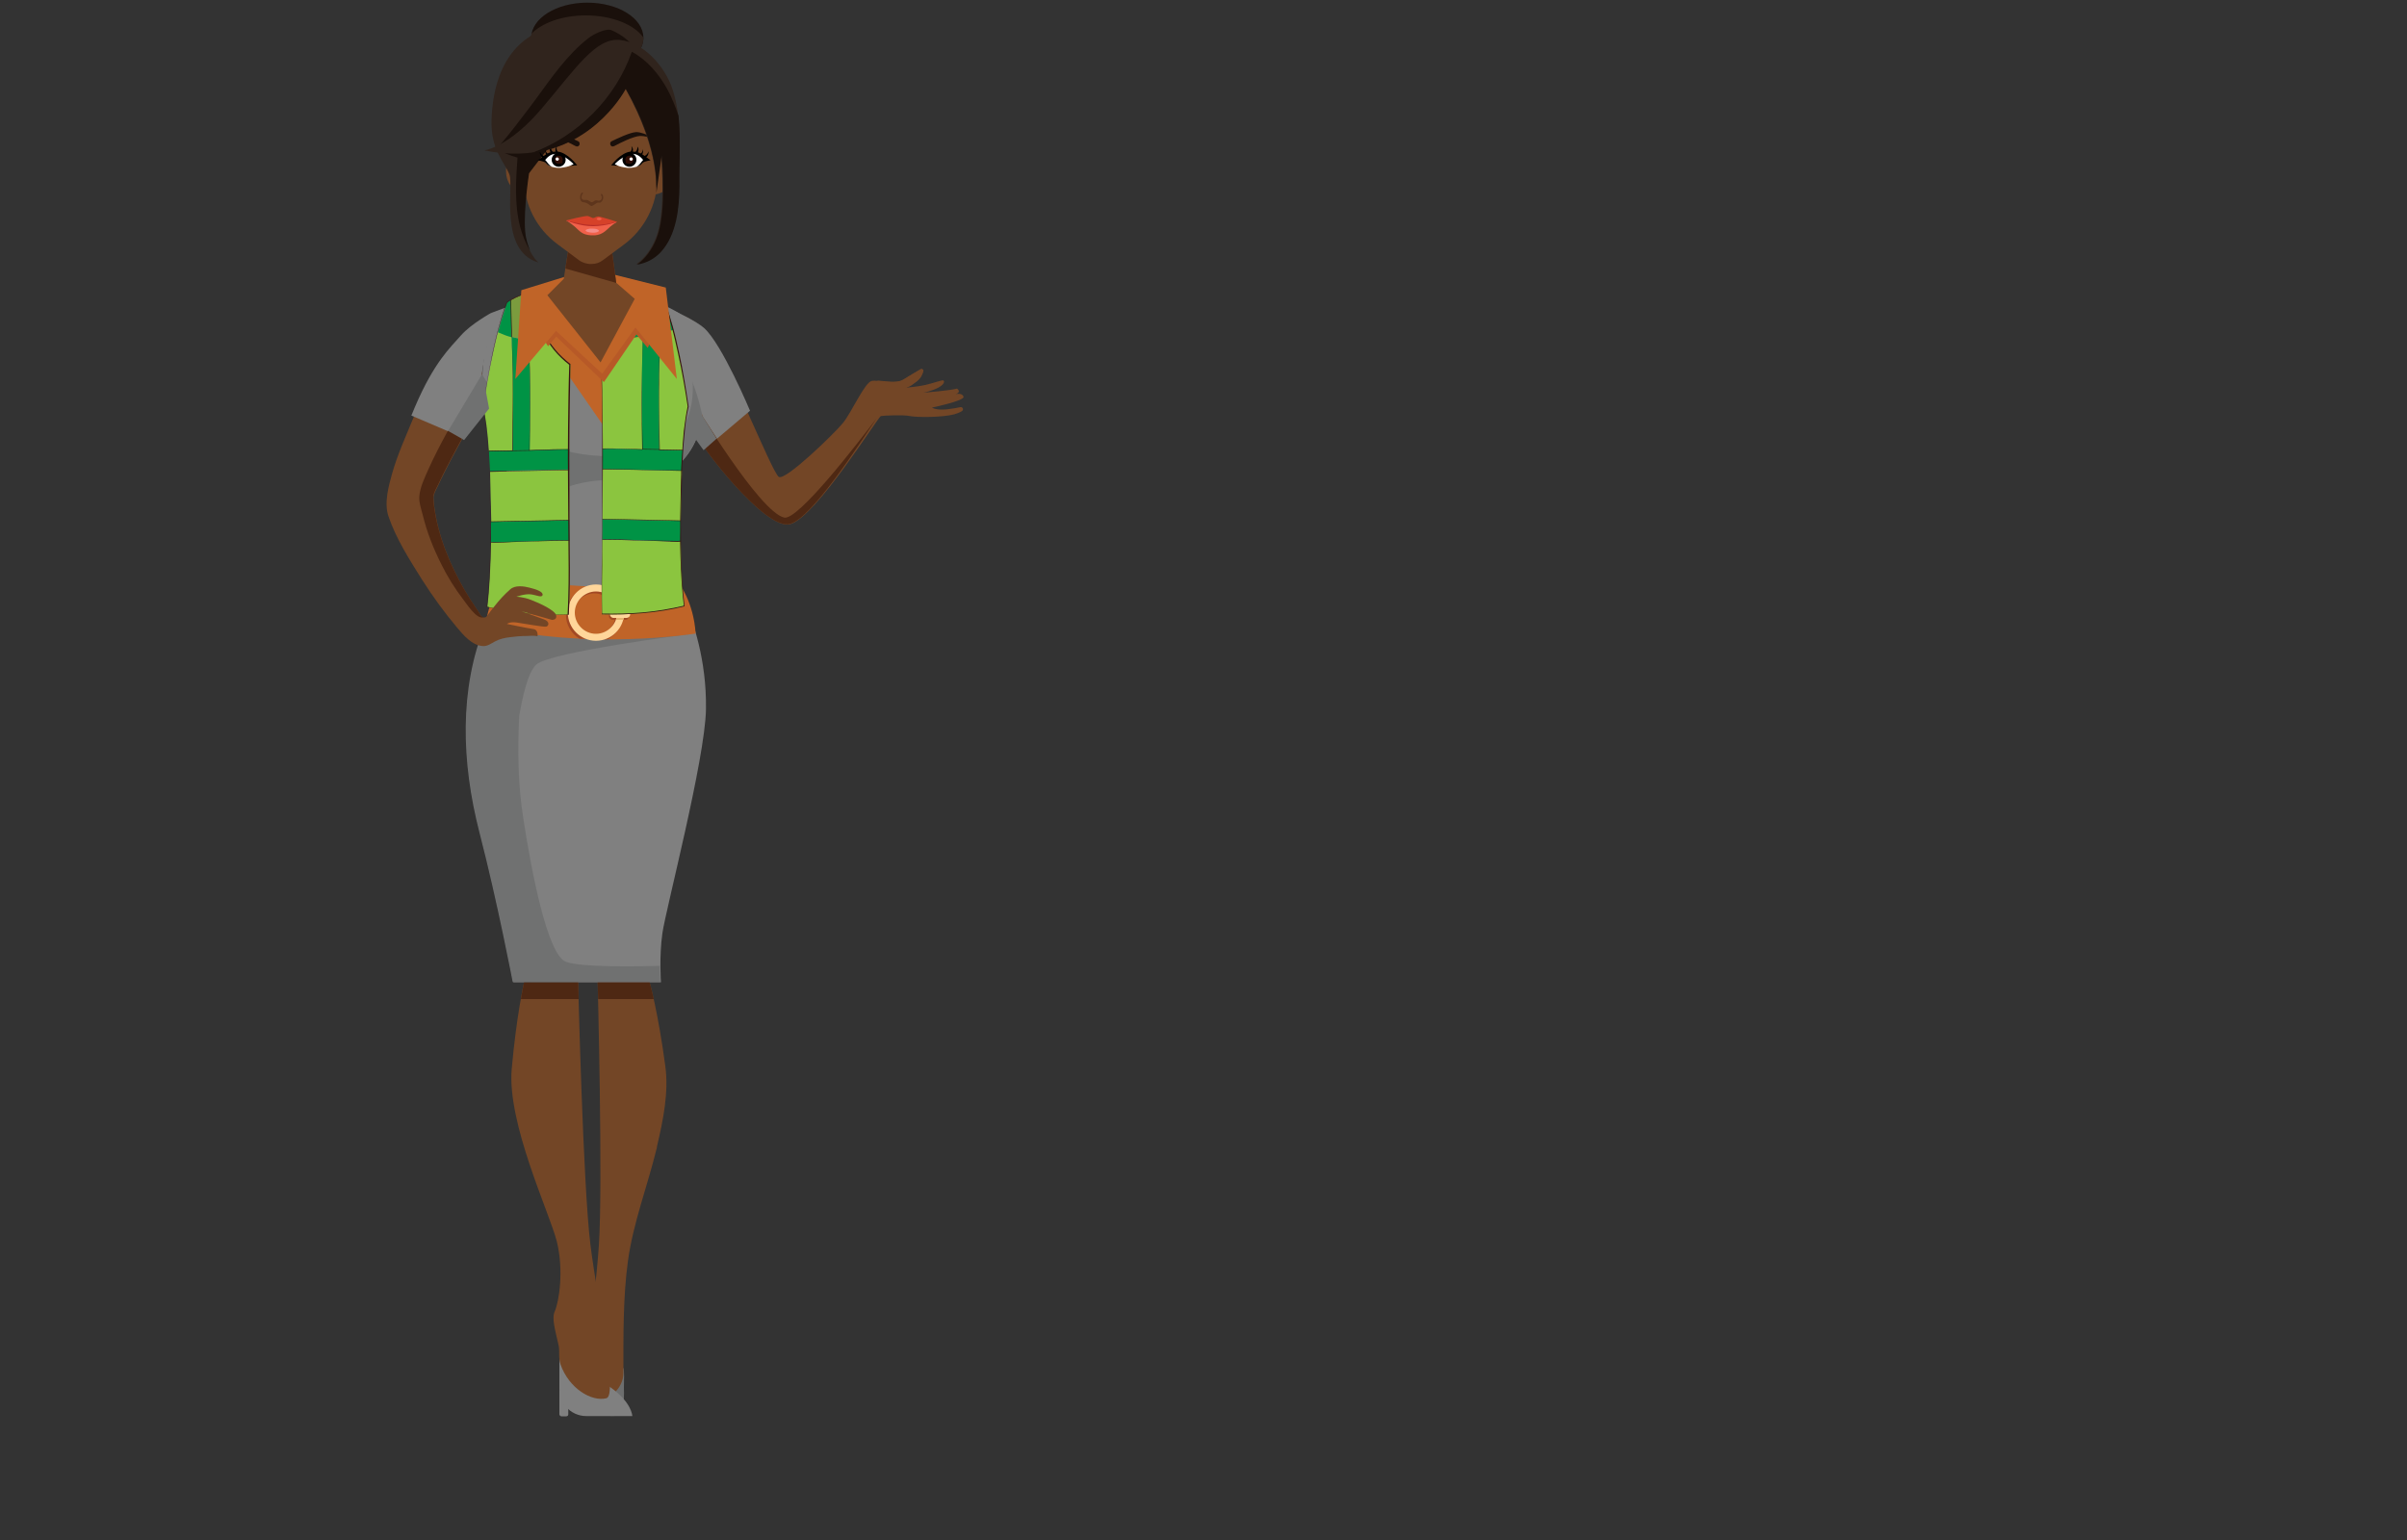 <?xml version="1.0" encoding="utf-8"?>
<!-- Generator: Adobe Illustrator 23.0.1, SVG Export Plug-In . SVG Version: 6.00 Build 0)  -->
<svg version="1.1" id="Layer_1" xmlns="http://www.w3.org/2000/svg" xmlns:xlink="http://www.w3.org/1999/xlink" x="0px" y="0px"
	 viewBox="0 0 1000 640" style="enable-background:new 0 0 1000 640;" xml:space="preserve">
<rect x="0" y="0" width="1000" height="640" fill="#333333" stroke="none"/>
<style type="text/css">
	.st0{fill:#734626;}
	.st1{fill:#4E2813;}
	.st2{fill:#6D6E6E;}
	.st3{fill:#808080;}
	.st4{fill:#707171;}
	.st5{fill:#C06428;}
	.st6{fill:#A24924;}
	.st7{fill:#FFD69A;}
	.st8{fill:#E7B470;}
	.st9{fill:#8BC53F;}
	.st10{fill:#009345;}
	.st11{fill:#7B9C3E;}
	.st12{fill:#371212;}
	.st13{fill:none;stroke:#371212;stroke-width:0.25;stroke-linecap:round;stroke-linejoin:round;}
	.st14{fill:#B75927;}
	.st15{fill:#1A100B;}
	.st16{fill:#30241D;}
	.st17{fill:#F0614A;}
	.st18{fill:#B92D26;}
	.st19{fill:#D64129;}
	.st20{fill:#F48C88;}
	.st21{fill:#5E351C;}
	.st22{fill:#FFFFFF;}
	.st23{fill:#300D05;}
</style>
<g id="woman">
	<g>
		<g>
			<g>
				<g>
					<path class="st0" d="M279.1,130.2c0,0,5.9-0.6,14,7.7c8,8.3,27.6,58.8,30.5,60.3c2.8,1.6,23-18,26.6-22.4s9.1-17,12-17.5
						c2.8-0.5,9.6,1.7,13.3-0.7c2.5-1.6,5.4-3.2,7-4.2c0.5-0.3,1.2,0.2,1,0.8c-0.3,1.1-0.9,2.8-2.7,4.2c-2.8,2-2.2,1.8-4.5,2.7
						c0,0,4.4-0.3,8.1-1.1c3.8-0.9,6.8-2.1,7.5-1.9c0.7,0.2,0.9,3-8.2,5.1c0,0,11-0.9,13.9-1.7c0,0,2.1,1.4-0.6,2.3
						c0,0,2.8-0.7,3.3,1.1c0.5,1.6-13.1,4.5-13.1,4.5s1.7,1.2,6.3,0.7c2.4-0.3,4.3-0.6,5.5-0.9c0.9-0.2,1.5,1,0.7,1.6
						c-0.7,0.5-1.7,0.9-3.3,1.4c-5.1,1.3-15.5,1.3-18.4,0.7s-10.8-0.2-12,0s-26.7,41.6-37.6,44.9c-10.3,3.2-38.5-33.9-39.2-37.5
						c-2.7-12.3-6.9-29.4-9.5-35.3C277,139.2,279.1,130.2,279.1,130.2z"/>
					<path class="st1" d="M364.3,173.7c-8.2,10.8-32.8,42.7-38.5,41.4c-10.3-2.4-36.8-46.7-36.8-46.7l-2.5,0.3c1,4,1.8,8,2.6,11.5
						c0.8,3.7,29,40.8,39.2,37.5C337.4,215.1,357.1,184.4,364.3,173.7z"/>
					<path class="st0" d="M376.4,161.2c2.2-0.9,1.8-0.7,4.5-2.7c1.8-1.4,2.4-3.1,2.7-4.2c0.2-0.6-0.5-1.1-1-0.8
						c-1.6,0.9-4.5,2.5-7,4.2c-3,1.9-7.8,0.5-11.3,0.5c0.9,0.1,1.6,1.8,2.8,2C370.3,160.8,376.4,161.2,376.4,161.2z"/>
				</g>
				<g>
					<g>
						<path class="st2" d="M258.9,568.5c0.6,0.5,0.3,6.2,0.3,8.2c0.1,2.9,0.1,6.2-0.7,9c-0.9,3-3.8,3-6.4,2.5
							c-3-0.5-7.4-0.2-9.8-2.7c-0.9-1-1.6-3-1.5-4.4c0.1-1.9,1.8-3,3.2-4.1c3.4-2.2,6.7-4.5,10-6.8
							C256.3,568.8,258.1,567.8,258.9,568.5z"/>
						<path class="st0" d="M245.7,581.8c6.7,1.3,13.3-4.6,13.3-11.2c0-15.4-0.2-31.3,1.9-46.7c2.2-15.8,8-30.7,11.8-46.2
							c0.1-0.5,0.3-1,0.3-1.5c2.5-10.7,4.9-22.2,3.4-33.2c-3-22.4-6.5-34.8-6.5-34.8h-21.6c0,0,2.2,84.5,0.5,109.4
							C247.1,542.6,240.9,580.9,245.7,581.8z"/>
					</g>
					<g>
						<path class="st3" d="M232.4,576.8v10.9c0,0.5,0.4,0.9,0.9,0.9h2c0.2,0,0.4-0.1,0.5-0.2c0.2-0.1,0.3-0.4,0.3-0.7V585
							L232.4,576.8z"/>
						<path class="st3" d="M232.4,564.2v13.1c0,2.8,1.1,5.4,2.8,7.4c2,2.3,5,3.8,8.4,3.8h19.1c0,0-0.1-5.7-9.3-12.1L232.4,564.2z"/>
						<path class="st0" d="M240.2,408.3c0,0,2,84.2,5.1,109s11.5,62.7,6.6,63.8c-6.2,1.5-15.5-4.1-19-14c-1-2.8-0.3-5.4-0.8-7.9
							c-1.4-6.3-3-11.3-1.6-14.3c1.8-4.1,3.8-17.1,0.8-29.1c-3.1-12-20.7-49.1-18.7-71.6s5.1-35.8,5.1-35.8L240.2,408.3L240.2,408.3
							z"/>
					</g>
					<path class="st3" d="M247.3,113.9c0,0,24.6,10.5,33.2,15.3c0.9,0.5,1.7,1,2.2,1.4c1.6,1.2,1.5,14.9,4.4,20.3
						c3.2,6,9.8,25.5-3.2,40.2s-2.3,51.2,0.8,59.2c3.1,8,8.9,23.5,8.6,44.5c-0.4,21-16.7,83.1-18.1,93s-0.6,20.4-0.6,20.4h-61.3
						c0,0-6.2-32.6-13.8-62.1s-8.4-59.8,2.3-86.2c10.7-26.4,17.7-36.9,11.9-55.7c-5.8-18.9-14.8-32.3-13.2-50.3
						c1.1-12.7,2.1-19.3,2.6-22c0.1-0.3,0.2-0.7,0.3-0.9c0.3-0.6,0.9-1.1,1.6-1.3L247.3,113.9z"/>
					<polygon class="st4" points="227.7,143.9 214.1,161.5 214.1,157.5 226.5,139.4 					"/>
					<polygon class="st4" points="269.1,144.6 281.2,160.5 281.2,157.5 270.6,139.4 					"/>
					<path class="st4" d="M222.8,276.2c5.7-5.3,64-12.7,64-12.7c-1.9-0.1-3.8-0.2-5.7-0.3c-12.8-0.7-25.5-1.5-38.3-2.2
						c-5-0.3-9.3-1.4-9.9-7.2c-0.2-1.9,0.7-10.2,4.3-10.6c-1.8-0.5-3.8-1-5.7-1.9c-10-5.3-13.6-14.2-11.7-25.3l4.9,3.2l-3.5-7.5
						c0.4-1,0.3-0.7,1-1.5c0.1-0.1,9.9,12.5,10.8,13.8c-3-5.7-5.2-9.6-6-15.8c-0.1-0.7-0.1-1.4,0.3-2c0.3-0.5,0.9-0.8,1.4-1
						c9.6-4.5,18.6-6.3,29.2-5.5c1.4,0.1,20.6,2.8,20.4,3.9c0.9-4.9,2.6-9.3,5.5-12.6c11.3-12.7,9-28.9,2.2-42.9
						c4.7,17.9-0.3,29.6-7.1,35c-8.1,6.4-32.1,10-52.7,1.3c-13.5-5.7-21.3-21.2-26.1-29.2c-1,17.3,7.7,30.6,13.3,48.9
						c5.8,18.9-1.2,29.3-11.9,55.7s-9.9,56.7-2.3,86.2c7.6,29.5,13.8,62.1,13.8,62.1h61.3c0,0-0.2-2.8-0.2-6.7
						c-10.6,0.3-33,0.6-39-1.7c-7.8-3-14.4-38.3-17.7-59.6c-2.2-14-2.4-28.3-1.7-42.5C217,290.1,219.2,279.5,222.8,276.2z"/>
					<path class="st5" d="M209.9,240.2c0,0,42.6,7.1,72,1.9c0,0,6.3,8,7.1,21.2c0,0-44.5,7.2-87.3-3.3
						C201.7,259.9,203.3,246.2,209.9,240.2z"/>
					<g>
						<path class="st6" d="M259.9,257.6h-5.4c-0.8,0-1.5-0.7-1.5-1.5c0-0.8,0.7-1.5,1.5-1.5h5.4c0.8,0,1.5,0.7,1.5,1.5
							C261.3,256.9,260.7,257.6,259.9,257.6z"/>
					</g>
					<path class="st6" d="M258.6,255.4c0-5.7-4-10.4-9.4-11.5c-1.3-0.1-2.5-0.1-3.8-0.1c-5.8,0.7-10.3,5.7-10.3,11.6
						c0,4.2,2.2,7.9,5.6,10c4.1,0.2,8,0.3,11.8,0.3C256.1,263.6,258.6,259.8,258.6,255.4z M238.1,255.4c0-4.8,4-8.8,8.8-8.8
						s8.8,4,8.8,8.8c0,4.8-4,8.8-8.8,8.8C242,264.2,238.1,260.2,238.1,255.4z"/>
					<g>
						<path class="st7" d="M247.6,266.3c-6.5,0-11.7-5.3-11.7-11.7s5.3-11.7,11.7-11.7c6.5,0,11.7,5.3,11.7,11.7
							C259.3,261,254.1,266.3,247.6,266.3z M247.6,245.8c-4.8,0-8.8,4-8.8,8.8c0,4.8,4,8.8,8.8,8.8s8.8-4,8.8-8.8
							S252.5,245.8,247.6,245.8z"/>
					</g>
					<path class="st8" d="M256.4,254.6c0,1.1-0.2,2-0.5,3h3.1c0.3-0.9,0.4-1.9,0.4-3l0,0H256.4L256.4,254.6z"/>
					<g>
						<path class="st7" d="M260.3,256.8h-5.4c-0.8,0-1.5-0.7-1.5-1.5s0.7-1.5,1.5-1.5h5.4c0.8,0,1.5,0.7,1.5,1.5
							C261.8,256.2,261.1,256.8,260.3,256.8z"/>
					</g>
					<polygon class="st5" points="226.8,142.5 252.2,179.1 269.7,143.3 269.7,130.9 225.8,132.7 					"/>
					<g transform="matrix( 1, 0, 0, 1, 0,0) ">
						<g>
							<g id="Layer0_5_MEMBER_3_MEMBER_0_FILL_2_">
								<path class="st9" d="M203.6,196l0.5,20.9c4.1-0.1,15-0.3,32.5-0.7l-0.1-21C214.8,195.7,203.9,196,203.6,196 M205.2,225.4
									c-0.5-0.1-0.9-0.1-1.2-0.1c-0.2,10.8-0.7,19.7-1.5,26.9c10.4,2.6,21.7,3.7,33.8,3.2c0.5-7.1,0.5-17.3,0.3-30.9
									c-2.5,0-5.4,0.1-8.6,0.1C214,225.2,206.4,225.4,205.2,225.4 M213.1,155.7c-0.1-3.3-0.3-8.5-0.5-15.6
									c-0.5-0.1-1.1-0.3-1.6-0.5c-0.1,0-1.5-0.6-4.1-1.6c-2.2,8.6-4.3,19.1-6.1,31.4c1,4.1,1.8,10.2,2.3,18.1
									c2.6-0.1,5.9-0.1,9.8-0.2C213.2,172.3,213.2,161.7,213.1,155.7 M219.7,141.3c0.2,6.5,0.3,11.2,0.4,14.2
									c0.1,6.1,0.1,16.6-0.1,31.7c8.6-0.3,14.1-0.4,16.5-0.3c0.1-13.7,0.2-25.4,0.5-35.4c-3.8-3-6.7-6.2-8.8-9.6
									C225,141.8,222.2,141.6,219.7,141.3 M282.8,216.5l0.5-20.9c-0.3,0-11.3-0.3-32.9-0.7l-0.1,21
									C267.8,216.2,278.6,216.4,282.8,216.5 M258.8,224.4c-3.2-0.1-6.1-0.1-8.6-0.1c-0.2,13.5-0.3,23.9-0.1,31
									c12.3,0.3,23.7-0.8,34.2-3.4c-0.9-7.2-1.3-16.2-1.5-26.9c-0.3,0-0.7,0-1.2,0.1C280.4,225,272.8,224.8,258.8,224.4
									 M259.1,140.9c-2.1,3.6-5.2,7.1-9.2,10.3c0.3,9.9,0.4,21.7,0.5,35.4c2.4-0.1,7.9,0,16.5,0.3c-0.2-15-0.3-25.6-0.1-31.7
									c0.1-3.2,0.2-8.2,0.3-15.4C264.4,140.2,261.8,140.6,259.1,140.9 M279.8,137.1c-1.8,0.5-3.8,0.9-5.6,1.3
									c-0.2,7.8-0.3,13.4-0.5,16.9c-0.1,6.1-0.1,16.6,0.1,31.7c3.9,0.1,7.2,0.2,9.8,0.2c0.5-8,1.3-14,2.3-18.1
									C284.2,156.5,282.1,145.9,279.8,137.1z"/>
								<path class="st10" d="M204,216.9c0,3,0,5.7,0,8.4c0.3,0,0.7,0,1.2,0.1c1.1,0,8.8-0.2,22.8-0.7c3.2-0.1,6.1-0.1,8.6-0.1
									c-0.1-2.6-0.1-5.5-0.1-8.4C219,216.6,208.2,216.8,204,216.9 M220,187.1l-7.1,0.1c-3.9,0.1-7.2,0.2-9.8,0.2
									c0.2,2.6,0.3,5.4,0.5,8.4c0.3,0,11.3-0.3,32.9-0.7c0-2.9,0-5.7,0-8.4C234,186.8,228.6,186.9,220,187.1 M220.1,155.5
									c-0.1-3-0.2-7.7-0.4-14.2c-2.6-0.3-5-0.7-7.1-1.3c0.2,7.1,0.3,12.2,0.5,15.6c0.1,6.1,0.1,16.6-0.1,31.7l7.1-0.1
									C220.2,172.1,220.3,161.5,220.1,155.5 M250.2,224.2c2.5,0,5.4,0.1,8.6,0.1c14,0.5,21.6,0.7,22.8,0.7
									c0.5-0.1,0.9-0.1,1.2-0.1c0-2.7,0-5.5,0-8.4c-4.1-0.1-15-0.3-32.5-0.7C250.3,218.8,250.3,221.5,250.2,224.2 M273.9,186.9
									l-7.1-0.1c-8.6-0.3-14.1-0.4-16.5-0.3c0,2.7,0,5.5,0,8.4c21.6,0.5,32.6,0.7,32.9,0.7c0.1-3,0.3-5.9,0.5-8.4
									C281.1,187.1,277.8,187.1,273.9,186.9 M272.3,138.8c-1.7,0.3-3.5,0.7-5.3,0.9c-0.1,7.1-0.2,12.3-0.3,15.4
									c-0.1,6.1-0.1,16.6,0.1,31.7l7.1,0.1c-0.2-15-0.3-25.6-0.1-31.7c0.1-3.5,0.3-9.2,0.5-16.9
									C273.5,138.5,272.9,138.6,272.3,138.8z"/>
								<path class="st10" d="M212.3,124.7c-0.5,0.3-1.1,0.7-1.6,1.1c-1.3,3.6-2.6,7.7-3.8,12.3c2.6,1.1,4,1.6,4.1,1.6
									c0.5,0.1,1.1,0.3,1.6,0.5C212.5,135.7,212.4,130.5,212.3,124.7 M221.4,121.2c-0.7,0.1-1.4,0.3-2,0.5
									c0.1,7.7,0.3,14.3,0.3,19.7c2.5,0.3,5.3,0.5,8.4,0.7c-0.3-0.5-0.7-1.1-0.9-1.6C225,136.5,223.2,130.1,221.4,121.2
									 M279.8,137.1c-1.2-4.4-2.4-8.3-3.6-11.8c-0.5-0.4-1.1-0.7-1.6-1.1c-0.1,5.3-0.3,10-0.3,14.1
									C276,138,277.9,137.6,279.8,137.1 M267.4,121.3c-0.7-0.1-1.3-0.3-2-0.5c-1.7,8.8-3.6,15.2-5.7,19.1
									c-0.1,0.3-0.3,0.6-0.5,0.9c2.7-0.3,5.3-0.7,7.9-1.2C267.1,134.6,267.3,128.5,267.4,121.3z"/>
								<path class="st11" d="M219.4,121.7c-2.5,0.7-4.8,1.6-6.9,2.8c-0.1,0.1-0.2,0.1-0.3,0.1c0.1,5.9,0.3,11,0.3,15.4
									c2,0.5,4.4,0.9,7.1,1.3C219.7,135.9,219.5,129.4,219.4,121.7 M267,139.8c1.8-0.3,3.5-0.6,5.3-0.9c0.7-0.1,1.3-0.3,1.9-0.5
									c0.1-4.1,0.2-8.8,0.3-14.1c-0.1-0.1-0.2-0.1-0.3-0.1c-2-1.3-4.3-2.2-6.9-2.8C267.3,128.5,267.1,134.6,267,139.8z"/>
							</g>
						</g>
						<path class="st12" d="M267.4,121.4l-2-0.5l0.1-0.1c-0.7,3.4-1.5,6.9-2.4,10.3c-0.5,1.7-1,3.4-1.6,5s-1.3,3.2-2.2,4.8
							c0,0.1-0.1,0.1-0.1,0c-0.1,0-0.1-0.1,0-0.1l0,0c0.9-1.5,1.6-3.1,2.2-4.7s1.2-3.3,1.6-5c0.9-3.4,1.6-6.8,2.3-10.3
							c0-0.1,0.1-0.1,0.1-0.1l0,0l2,0.5c0.1,0,0.1,0.1,0.1,0.1C267.5,121.4,267.5,121.4,267.4,121.4L267.4,121.4z"/>
						<path class="st12" d="M267,139.8c0.1-6.1,0.3-12.3,0.4-18.5c0,0,0-0.1,0.1-0.1l0,0c1.6,0.4,3.1,0.9,4.6,1.6
							c0.7,0.3,1.5,0.7,2.1,1.1c0.3,0.2,0.7,0.4,1,0.7l1,0.7l0,0l0,0c1.3,3.5,2.4,7.1,3.4,10.7s1.8,7.3,2.6,10.9
							c1.6,7.3,2.8,14.7,3.9,22.1l0,0l0,0c-0.8,3.4-1.3,6.8-1.6,10.2c-0.3,3.4-0.7,6.9-0.8,10.4l-0.3,5.2c-0.1,1.7-0.1,3.4-0.1,5.2
							l-0.3,10.4l-0.1,5.2c-0.1,1.7,0,3.4,0,5.2c0,3.4,0,6.9,0.1,10.4c0.2,6.9,0.6,13.9,1.4,20.7l0,0c0,0,0,0.1-0.1,0.1
							c-5.6,1.4-11.3,2.3-17,2.8s-11.5,0.7-17.2,0.5l0,0c0,0-0.1,0-0.1-0.1c-0.1-8.6-0.1-17.3,0.1-26c0.1-8.6,0.1-17.3,0.1-26
							s0-17.3,0-26c-0.1-8.6-0.2-17.3-0.4-26l0,0c0,0,0,0,0-0.1c1.8-1.5,3.6-3,5.1-4.7c1.6-1.7,3-3.6,4.2-5.5h0.1v0.1l0,0
							c-1.2,2-2.6,3.8-4.2,5.5c-1.6,1.7-3.3,3.2-5.1,4.7v-0.1l0,0c0.3,8.6,0.3,17.3,0.5,26c0.1,8.6,0.1,17.3,0,26
							c-0.1,8.6-0.1,17.3-0.2,26c-0.1,8.6-0.2,17.3-0.1,26L250,255l0,0c5.7,0.1,11.5,0,17.2-0.5s11.4-1.5,17-2.8l-0.1,0.1l0,0
							c-0.8-6.9-1.2-13.8-1.4-20.7c-0.1-3.4-0.2-6.9-0.1-10.4c0-1.7,0-3.4,0-5.2l0.1-5.2l0.2-10.4c0.1-1.7,0.1-3.4,0.1-5.2l0.3-5.2
							c0.2-3.4,0.5-6.9,0.8-10.4c0.4-3.4,0.9-6.9,1.6-10.2l0,0l0,0c-1.1-7.4-2.4-14.8-4-22c-0.8-3.6-1.6-7.3-2.6-10.9
							c-1-3.6-2-7.2-3.4-10.7l0,0l0,0l-1-0.7c-0.3-0.2-0.7-0.5-1-0.7c-0.7-0.4-1.4-0.8-2.1-1.1c-1.5-0.7-3-1.2-4.6-1.6l0.1-0.1
							c-0.1,6.1-0.3,12.3-0.4,18.5C267.1,139.8,267.1,139.8,267,139.8L267,139.8L267,139.8z"/>
						<path class="st12" d="M274.6,124.3c-0.1,4.7-0.3,9.4-0.3,14.1c0,0.1-0.1,0.1-0.1,0.1l-0.1-0.1l0,0c0.1-4.7,0.2-9.4,0.3-14.1
							C274.5,124.2,274.5,124.2,274.6,124.3C274.6,124.2,274.6,124.2,274.6,124.3L274.6,124.3z"/>
						<path class="st12" d="M267.1,139.8c-0.1,3.9-0.3,7.8-0.3,11.7c-0.1,3.9-0.1,7.8-0.1,11.7c0,7.8,0.1,15.7,0.3,23.5l0,0
							l-0.1-0.1l7.1,0.1l0,0l-0.1,0.1c-0.1-8.1-0.2-16.2-0.2-24.3c0-2,0-4,0.1-6.1l0.1-6.1l0.3-12.1c0-0.1,0.1-0.1,0.1-0.1
							c0.1,0,0.1,0.1,0.1,0.1l0,0l-0.4,12.1l-0.1,6.1c0,2-0.1,4-0.1,6.1c0,8.1,0.1,16.2,0.3,24.3c0,0.1-0.1,0.1-0.1,0.1l0,0l0,0
							l-7.1-0.1c-0.1,0-0.1-0.1-0.1-0.1l0,0c-0.1-7.8-0.2-15.7-0.2-23.5c0-3.9,0.1-7.8,0.2-11.7S267,143.7,267.1,139.8
							C267,139.7,267.1,139.7,267.1,139.8C267.1,139.7,267.1,139.7,267.1,139.8L267.1,139.8z"/>
						<path class="st13" d="M219.4,121.7c-2.5,0.7-4.8,1.6-6.9,2.8c-0.1,0.1-0.2,0.1-0.3,0.1c0.1,5.9,0.3,11,0.4,15.4"/>
						<path class="st12" d="M219.7,141.3l-0.4-19.7l0,0c0,0,0-0.1,0.1-0.1l0,0l0,0l2-0.5l0,0c0,0,0.1,0,0.1,0.1l0,0l0,0
							c0.5,2.8,1.1,5.7,1.9,8.5c0.7,2.8,1.6,5.6,2.7,8.3c1.1,2.7,2.7,5.1,4.6,7.4c1.8,2.2,4,4.2,6.3,6l0,0c0,0,0,0,0,0.1
							c-0.2,8.6-0.3,17.3-0.4,26c-0.1,8.6-0.1,17.3,0,26c0,8.6,0,17.3,0.1,26c0.1,8.6,0.1,17.3-0.4,26l0,0c0,0,0,0.1-0.1,0.1
							c-11.3,0.4-22.8-0.5-33.8-3.2l0,0c0,0-0.1,0-0.1-0.1c0.8-6.9,1.2-13.8,1.4-20.7c0.1-3.4,0.2-6.9,0.1-10.4c0-1.7,0-3.4,0-5.2
							l-0.1-5.2l-0.3-10.4c-0.1-1.7-0.1-3.4-0.1-5.2l-0.3-5.2c-0.2-3.4-0.5-6.9-0.8-10.4c-0.4-3.4-0.9-6.9-1.6-10.2l0,0l0,0
							c1.1-7.4,2.4-14.8,3.9-22.1c0.8-3.6,1.6-7.3,2.6-10.9c1-3.6,2-7.2,3.4-10.7l0,0l0,0l1.6-1.1h0.1v0.1l0,0l-1.6,1.1l0,0l0,0
							c-1.3,3.5-2.4,7.1-3.4,10.7s-1.8,7.3-2.6,10.9c-1.6,7.3-2.8,14.6-4,22l0,0l0,0c0.8,3.4,1.3,6.8,1.6,10.2s0.7,6.9,0.8,10.4
							l0.3,5.2c0.1,1.7,0.1,3.4,0.1,5.2l0.2,10.4l0.1,5.2c0.1,1.7,0,3.4,0,5.2c0,3.4,0,6.9-0.1,10.4c-0.2,6.9-0.6,13.9-1.4,20.7
							l-0.1-0.1l0,0c5.5,1.4,11.1,2.3,16.8,2.8s11.3,0.7,17,0.5l-0.1,0.1l0,0c0.5-8.6,0.5-17.3,0.4-26c-0.1-8.6-0.1-17.3-0.2-26
							c-0.1-8.6-0.1-17.3,0-26c0.1-8.6,0.2-17.3,0.5-26v0.1l0,0c-2.3-1.8-4.4-3.8-6.3-6.1c-1.8-2.2-3.4-4.7-4.6-7.5
							c-1.1-2.7-2-5.5-2.7-8.3s-1.3-5.7-1.9-8.5l0,0l0.1,0.1l-2,0.5l0,0l0.1-0.1L219.7,141.3C219.8,141.3,219.8,141.3,219.7,141.3
							L219.7,141.3L219.7,141.3z"/>
						<path class="st12" d="M219.8,141.3l0.3,11.5c0.1,3.8,0.1,7.7,0.1,11.5c0,7.7-0.1,15.3-0.2,22.9l-0.1-0.1l8.2-0.3
							c1.4-0.1,2.8-0.1,4.1-0.1c1.4,0,2.8,0,4.2,0c0.1,0,0.1,0.1,0.1,0.1c0,0.1-0.1,0.1-0.1,0.1c-2.8-0.1-5.5,0-8.2,0.1l-8.2,0.3
							c-0.1,0-0.1,0-0.1-0.1l0,0c0.1-7.7,0.2-15.3,0.2-22.9c0-3.8,0-7.7-0.1-11.5l-0.3-11.5c0-0.1,0-0.1,0.1-0.1
							C219.8,141.3,219.8,141.3,219.8,141.3L219.8,141.3z"/>
						<path class="st12" d="M212.7,140.1l0.3,11.8c0.1,4,0.2,7.8,0.2,11.8c0,7.8-0.1,15.8-0.2,23.6l0,0l-0.1-0.1l7.1-0.1
							c0.1,0,0.1,0.1,0.1,0.1l-0.1,0.1l-7.1,0.1c-0.1,0-0.1-0.1-0.1-0.1l0,0l0,0c0.1-7.8,0.2-15.8,0.3-23.6c0-4-0.1-7.8-0.2-11.8
							L212.7,140.1C212.7,140,212.7,140,212.7,140.1C212.7,140,212.7,140,212.7,140.1L212.7,140.1z"/>
						<path class="st12" d="M204,225.2l1.2,0.1l0,0l15.7-0.4l7.8-0.3l7.8-0.1c0.1,0,0.1,0.1,0.1,0.1c0,0.1-0.1,0.1-0.1,0.1l0,0
							l-7.8,0.1l-7.8,0.2l-15.7,0.5l0,0l0,0l-1.2-0.1l0,0C204,225.4,204,225.3,204,225.2C204,225.3,204,225.2,204,225.2L204,225.2z"
							/>
						<path class="st13" d="M203.1,187.5c2.6-0.1,5.9-0.1,9.8-0.2"/>
						<path class="st13" d="M283.7,187.1c-2.6-0.1-5.9-0.1-9.8-0.2"/>
						<path class="st12" d="M282.8,225l-1.2,0.1l0,0l0,0l-15.7-0.5l-7.8-0.2l-7.8-0.1c-0.1,0-0.1-0.1-0.1-0.1c0-0.1,0.1-0.1,0.1-0.1
							l0,0l7.8,0.1l7.8,0.3l15.7,0.3l0,0l1.2-0.1c0.1,0,0.1,0,0.1,0.1C282.8,225,282.8,225,282.8,225L282.8,225L282.8,225z"/>
						<path class="st12" d="M282.8,216.5l-32.5-0.7c-0.1,0-0.1-0.1-0.1-0.1l0.1-0.1l0,0l32.5,0.7
							C282.8,216.4,282.8,216.5,282.8,216.5L282.8,216.5z"/>
						<path class="st12" d="M283.2,195.7c-5.5-0.1-10.9-0.3-16.4-0.4l-16.4-0.3c-0.1,0-0.1-0.1-0.1-0.1l0.1-0.1l0,0l16.4,0.4
							c5.5,0.1,10.9,0.3,16.4,0.3l0,0C283.3,195.6,283.3,195.6,283.2,195.7C283.3,195.6,283.3,195.7,283.2,195.7L283.2,195.7z"/>
						<path class="st12" d="M266.8,186.9l-8.2-0.3c-1.4-0.1-2.8-0.1-4.1-0.1c-1.4,0-2.8,0-4.1,0.1c-0.1,0-0.1,0-0.1-0.1
							s0-0.1,0.1-0.1l0,0c2.8-0.1,5.5,0,8.2,0.1l8.2,0.2c0.1,0,0.1,0.1,0.1,0.1C266.9,186.9,266.9,186.9,266.8,186.9L266.8,186.9z"
							/>
						<path class="st12" d="M204,216.7l16.2-0.3l16.2-0.3c0.1,0,0.1,0.1,0.1,0.1l-0.1,0.1l0,0l-16.2,0.3l-16.2,0.3
							C204,216.9,204,216.8,204,216.7C204,216.8,204,216.7,204,216.7L204,216.7z"/>
						<path class="st12" d="M203.6,195.9l16.4-0.3l16.4-0.4c0.1,0,0.1,0.1,0.1,0.1c0,0.1-0.1,0.1-0.1,0.1l0,0l-16.4,0.3l-16.4,0.4
							C203.5,196,203.5,196,203.6,195.9C203.5,195.9,203.5,195.9,203.6,195.9L203.6,195.9L203.6,195.9z"/>
					</g>
					<polygon class="st14" points="226.8,142.5 227.7,143.9 231.1,139.9 250.9,158.8 264.4,139 269.1,144.6 269.7,143.3 
						269.7,130.9 225.8,132.7 					"/>
					<polygon class="st5" points="245.4,111.7 276.6,119.5 281.2,157.5 264,136.1 250.2,155.3 231,137.5 214.1,157.5 216.6,120.6 
											"/>
					<polygon class="st0" points="253,94.9 256,117.5 263.7,124.2 249.5,150.6 227.4,122.7 234.2,115.9 237.5,94.9 					"/>
					<path class="st1" d="M240.2,408.3h-22.5c0,0-0.5,2.4-1.3,6.9h24C240.3,410.8,240.2,408.3,240.2,408.3z"/>
					<path class="st1" d="M269.9,408.3h-21.6c0,0,0.1,2.5,0.2,6.9h23.1C270.6,410.6,269.9,408.3,269.9,408.3z"/>
				</g>
				<path class="st0" d="M220.6,249.3c-3.3-1.3-6.1-1.3-6.1-1.3s3.6-1.3,6-1s4.6,1.5,4.9,0.3c0.4-1.3-2.5-2.4-5.5-3.1
					c-2.3-0.6-5.9-1.1-7.9,0.7c-2.5,2.2-4.7,4.6-6.7,7.2c-1.1,1.4-2,2.5-3,3.9c-0.3,0.5-0.9,0.7-1.3,0.6c-0.5,0-1-0.3-1.3-0.8
					c-0.6-1.1-1.1-1.9-1.5-2.4c-1.8-2.6-3.5-5.3-5.1-8c-6.2-10.8-11.1-22.6-12.7-35c-0.1-1.3-0.3-2.5-0.3-3.7
					c0.1-1.8,1.5-3.9,2.2-5.5c1.6-3.5,3.4-6.9,5.2-10.4c4.3-8.1,8.8-16.1,13.3-24.1c-0.7-4-0.9-8.2-0.5-12.6
					c1.1-12.7,2.1-19.3,2.6-22c0.1-0.3,0.2-0.7,0.3-0.9c0.1-0.1,0.1-0.2,0.2-0.3c-2.1,1-4,2.4-5.7,3.8c-0.1,0.1-0.2,0.1-0.3,0.2
					c-5.1,4.1-9.6,9.1-13.3,14.6c-5,7.4-8.8,15.6-12.2,23.8c-3.2,7.8-6.7,15.4-9,23.5c-1.5,5.4-3.4,12.3-1.5,17.8
					c3.2,9.4,8.8,18.1,14,26.4c4.4,6.9,9.2,13.5,14.4,19.7c2.7,3.2,6.3,7.6,10.9,7.8c1.8,0.1,3.4-1.1,4.9-1.9c2-1.1,4-1.5,6.3-1.8
					s4.6-0.5,7-0.5c1.4-0.1,3-0.2,4.4,0.1c0,0,0.5-2.7-1.8-3s-10.9-2.1-10.9-2.1s1.1-1,4-0.6c3,0.4,11.4,2,12.4,1.7s1.5-2.1-1-3
					c-2.4-0.9-9.4-3.4-9.4-3.4l12.7,3.6c0,0,2.1,0.1,1.8-1.7C230.9,253.7,224,250.6,220.6,249.3z"/>
				<path class="st1" d="M200.9,256.4c-0.5,0-1-0.3-1.3-0.8c-0.6-1.1-1.1-1.9-1.5-2.4c-1.8-2.6-3.5-5.3-5.1-8
					c-6.2-10.8-11.1-22.6-12.7-35c-0.1-1.3-0.3-2.5-0.3-3.7c0.1-1.8,1.5-3.9,2.2-5.5c1.6-3.5,3.4-6.9,5.2-10.4
					c4.3-8.1,8.8-16.1,13.3-24.1c-0.6-3.5-0.9-7.1-0.7-10.8c-0.7,0.6-1.1,1.5-1.6,2.2c-1.1,1.8-2.2,3.8-3.4,5.6
					c-3.2,5.5-6.5,11-9.5,16.6c-2.7,4.9-5.3,10-7.6,15.1c-1.5,3.4-3.4,7.3-3.7,11.1c-0.2,2.5,0.9,5.6,1.5,8
					c1.7,6.9,4.3,13.5,7.5,19.9c2.6,5.3,5.7,10.3,9.3,15c0.9,1.1,5.6,8.5,8.3,7.3C201,256.4,200.9,256.4,200.9,256.4z"/>
			</g>
			<polygon class="st1" points="234.9,111.6 256.1,117.6 256,117.5 253,94.9 237.5,94.9 			"/>
			<g>
				<path class="st0" d="M279.4,74.9c-1.1,3-4,5.5-7.2,5.9c-4.5,0.5-4.4-5.9-4.3-8.8c0.1-2.2,0.5-4.4,0.9-6.5c0.6-2.8,1.1-7.3,5-6.9
					c2,0.2,3.7,1.6,4.6,3.3c1,1.7,1.3,3.8,1.5,5.7C280.2,70.1,280.3,72.6,279.4,74.9z"/>
				<path class="st0" d="M210.9,74.9c1.1,3,4,5.5,7.2,5.9c4.5,0.5,4.4-5.9,4.3-8.8c-0.1-2.2-0.5-4.4-0.9-6.5c-0.6-2.8-1.1-7.3-5-6.9
					c-2,0.2-3.7,1.6-4.6,3.3c-1,1.7-1.3,3.8-1.5,5.7C210.2,70.1,210,72.6,210.9,74.9z"/>
				<g>
					<ellipse class="st15" cx="244" cy="15.7" rx="23.3" ry="14.6"/>
					<path class="st16" d="M267.3,15.6c-3.8-5.4-13.1-9.2-23.9-9.2c-9.8,0-18.2,3.1-22.6,7.6c-0.1,0.6-0.2,1.2-0.2,1.7
						c0,8.1,10.5,14.6,23.3,14.6C256.9,30.3,267.3,23.8,267.3,15.6C267.3,15.7,267.3,15.6,267.3,15.6z"/>
					<path class="st0" d="M259.4,101.5l-8.9,6.6c-1.4,1.1-3,1.6-4.7,1.6c-1.8,0.1-3.8-0.5-5.3-1.6l-9-6.7
						c-8.6-6.4-13.8-16.5-13.8-27.2V50.5c0-15.3,12.4-27.7,27.7-27.7l0,0c10.5,0,19.7,5.9,24.3,14.5c2.1,3.9,3.4,8.4,3.4,13.2v23.8
						C273,85,267.9,95.1,259.4,101.5z"/>
					<path class="st16" d="M261.5,17.5c0,0-11-12.1-32.3-6.3s-24.7,27-25,39s5.4,17.3,7.4,22.2s-4.5,31.8,12.1,36.7
						c0,0-4.9-4-5.7-13c-0.8-8.9,1.6-24.3,1.6-24.3L261.5,17.5z"/>
					<path class="st15" d="M261.5,17.5c0,0-2.4-2.7-7.3-4.9c-2.4-1.1-7.8,1.7-9.8,3.3c-8.8,6.9-15.3,16.4-21.8,25.3
						c-1.3,1.8-15.6,20.9-16.4,20.3c2.6,1.9,5.7,3.2,8.8,4c-0.7,9.6-1.3,19.5,1.1,28.8c0.9,3.4,2.3,6.9,4.2,9.9
						c-0.9-2-1.8-4.6-2.1-7.9c-0.8-8.9,1.6-24.3,1.6-24.3L261.5,17.5z"/>
					<g>
						<path class="st17" d="M235.2,91.6c0,0,1.6,0.9,3.6,2.6c1.8,1.5,2.8,3.4,6.8,3.6c4.4,0.3,6.1-2,7.8-3.5c1.6-1.4,2.9-2,2.9-2
							L235.2,91.6z"/>
						<path class="st18" d="M235.2,91.6c0,0,5.7,2.5,11.3,2.4c5.7-0.1,9.8-1.8,9.8-1.8L235.2,91.6z"/>
						<path class="st19" d="M235.2,91.6c0,0,8-2.1,9.1-1.8c1.5,0.5,1.5,0.7,2,0.8c0.8,0.1,1.3-0.8,2.7-0.6c1.4,0.3,7.4,2.2,7.4,2.2
							s-5.9,1.6-10.9,1.3C240.6,93.2,235.2,91.6,235.2,91.6z"/>
						<path class="st20" d="M248.8,95.9c0,0.5-1.3,0.9-2.8,0.8s-2.7-0.5-2.7-0.9s1.3-0.9,2.8-0.8C247.6,95,248.8,95.4,248.8,95.9z"
							/>
						<path class="st17" d="M249.9,91c0,0.3-0.5,0.5-1,0.5s-1-0.3-1-0.5s0.5-0.5,1-0.5C249.5,90.5,249.9,90.7,249.9,91z"/>
					</g>
					<g>
						<path class="st21" d="M245.8,85.6c-0.1,0-0.3,0-0.3-0.1c-0.4-0.1-0.7-0.5-1.1-0.7c-0.5-0.4-1.1-0.6-1.6-0.7
							c-0.4-0.1-0.7,0-1.1-0.3c-0.5-0.3-0.7-1.1-0.7-1.8c0-0.5,0.1-1.1,0.4-1.5c0.1-0.2,0.3-0.5,0.5-0.5c0.2-0.1,0.3,0.1,0.3,0.3
							c-0.1,0.2-0.1,0.4-0.3,0.5c-0.1,0.3-0.2,0.5-0.3,0.8c-0.1,0.4,0,0.8,0.2,1.1c0.2,0.3,0.5,0.3,0.8,0.4c0.5,0,1.1-0.1,1.6,0.1
							s1,0.7,1.5,0.8c0.5,0.1,0.9-0.3,1.4-0.6c0.5-0.3,0.9-0.1,1.4,0c0.3,0.1,0.7,0,1-0.2s0.5-0.6,0.5-1c0.1-0.5-0.1-0.7-0.3-1.1
							c-0.1-0.3,0-0.7,0.3-0.5c0.5,0.3,0.7,1.1,0.6,1.8c-0.1,0.8-0.6,1.5-1.2,1.8c-0.3,0.1-0.6,0-0.9,0c-0.4,0-0.8,0.2-1.1,0.5
							C246.8,85,246.4,85.5,245.8,85.6z"/>
					</g>
					<g>
						<path class="st22" d="M229.2,69.3c0,0,2.3,0.8,4.8,0.3c2-0.3,3-0.8,3-0.8l2.2-0.5c0,0-5.1-5.4-8.5-4.9c-3.3,0.5-5.5,3-5.5,3
							s1.1,0.7,1.5,1.2C227.2,68.1,228.2,69.1,229.2,69.3z"/>
						<g>
							<circle cx="232.1" cy="66.4" r="2.9"/>
							<circle class="st23" cx="232.1" cy="66.4" r="1.7"/>
							<path class="st22" d="M232.2,66.1c0,0.3-0.3,0.7-0.7,0.7c-0.3,0-0.7-0.3-0.7-0.7c0-0.3,0.3-0.7,0.7-0.7
								C231.9,65.5,232.2,65.8,232.2,66.1z"/>
							<path class="st23" d="M233.8,67.5c0,0.2-0.1,0.4-0.4,0.4c-0.3,0-0.4-0.1-0.4-0.4c0-0.2,0.1-0.4,0.4-0.4
								C233.6,67.2,233.8,67.3,233.8,67.5z"/>
						</g>
						<path class="st18" d="M240,69.8"/>
						<path d="M239.8,68.7c0,0-4-5.3-8.1-5.7c-0.5-0.7-0.6-1.5-0.3-2.3c-0.6,0.6-0.8,1.5-0.6,2.3c-0.4,0-0.7,0.1-1.1,0.1
							c-0.6-0.5-0.9-1.4-0.9-2.2c-0.5,0.7-0.5,1.7-0.1,2.4c-0.4,0.1-0.9,0.3-1.2,0.5c-0.2-0.1-0.3-0.3-0.5-0.5
							c-0.3-0.4-0.4-0.9-0.3-1.4c-0.2,0.5-0.3,1.1-0.1,1.5c0.1,0.3,0.1,0.5,0.3,0.7c-0.3,0.2-0.7,0.5-1,0.7
							c-0.8-0.3-1.4-1.1-1.6-1.9c-0.1,0.6,0,1.2,0.3,1.7c0.1,0.3,0.3,0.5,0.6,0.7c-0.7,0.5-1.3,1-1.8,1.3c0,0,2.5,0.4,3.2,1
							s0.9,1.3,2.6,1.6c0,0-1-0.5-1.6-1.4c-0.7-1-1.1-1.3-1.1-1.3s2-2.9,4.7-2.5c3.7,0.5,7.1,4.2,7.1,4.2l-1.3,0.7L239.8,68.7z"/>
					</g>
					<g>
						<path class="st22" d="M264.4,69.3c0,0-2.3,0.8-4.8,0.3c-2-0.3-3-0.8-3-0.8l-2.2-0.5c0,0,5.1-5.4,8.5-4.9c3.3,0.5,5.5,3,5.5,3
							s-1.1,0.7-1.5,1.2C266.4,68.1,265.5,69.1,264.4,69.3z"/>
						<g>
							<circle cx="261.5" cy="66.4" r="2.9"/>
							<circle class="st23" cx="261.5" cy="66.4" r="1.7"/>
							<path class="st22" d="M261.5,66.1c0,0.3,0.3,0.7,0.7,0.7c0.3,0,0.7-0.3,0.7-0.7c0-0.3-0.3-0.7-0.7-0.7
								C261.7,65.5,261.5,65.8,261.5,66.1z"/>
							<path class="st23" d="M259.9,67.5c0,0.2,0.1,0.4,0.4,0.4s0.4-0.1,0.4-0.4c0-0.2-0.1-0.4-0.4-0.4S259.9,67.3,259.9,67.5z"/>
						</g>
						<path class="st18" d="M253.6,69.8"/>
						<path d="M253.9,68.7c0,0,4-5.3,8.1-5.7c0.5-0.7,0.6-1.5,0.3-2.3c0.6,0.6,0.8,1.5,0.6,2.3c0.4,0,0.7,0.1,1.1,0.1
							c0.6-0.5,0.9-1.4,0.9-2.2c0.5,0.7,0.5,1.7,0.1,2.4c0.4,0.1,0.9,0.3,1.2,0.5c0.2-0.1,0.3-0.3,0.5-0.5c0.3-0.4,0.4-0.9,0.3-1.4
							c0.2,0.5,0.3,1.1,0.1,1.5c-0.1,0.3-0.1,0.5-0.3,0.7c0.3,0.2,0.7,0.5,1,0.7c0.8-0.3,1.4-1.1,1.6-1.9c0.1,0.6,0,1.2-0.3,1.7
							c-0.1,0.3-0.3,0.5-0.6,0.7c0.7,0.5,1.3,1,1.8,1.3c0,0-2.5,0.4-3.2,1s-0.9,1.3-2.6,1.6c0,0,1-0.5,1.6-1.4
							c0.7-1,1.1-1.3,1.1-1.3s-2-2.9-4.7-2.5c-3.7,0.5-7.1,4.2-7.1,4.2l1.3,0.7L253.9,68.7z"/>
					</g>
					<path class="st15" d="M253.7,60.4c0.3,0.5,0.9,0.6,1.5,0.3c2.2-1.2,8-4.1,10.7-4.2c3.4-0.1,8.4,2.3,8.4,2.3s-6.6-4-10-3.9
						c-2.6,0.1-7.9,2.7-10.2,3.8c-0.4,0.2-0.6,0.6-0.6,0.9C253.5,60,253.6,60.2,253.7,60.4L253.7,60.4z"/>
					<path class="st15" d="M240.6,60.4c-0.3,0.5-0.9,0.6-1.5,0.3c-2.2-1.2-8-4.1-10.7-4.2c-3.4-0.1-8.4,2.3-8.4,2.3s6.6-4,10-3.9
						c2.6,0.1,7.9,2.7,10.2,3.8c0.4,0.2,0.6,0.6,0.6,0.9C240.8,60,240.8,60.2,240.6,60.4L240.6,60.4z"/>
					<path class="st16" d="M259.8,36.8c0,0-17.5,34.2-58.6,25.7c0,0,10.3-1.3,24.1-17.7c13.9-16.4,22.2-29.2,32.2-28.2
						c9.7,1,18.1,10.4,21.4,19.1c4.8,12.7,3.2,28,3.1,41.4c0,9.2-1.1,20.4-7.8,27.5c-2.6,2.8-6.1,4.6-9.9,5.2c0,0,7.7-4.6,9.8-16.8
						c2.2-12.2,0.5-28.6,0.5-28.6l-2.2,15.7C272.6,80.1,274.7,63.3,259.8,36.8z"/>
					<g>
						<path class="st15" d="M281.9,48.1c-1.3-3.8-2.8-7.6-4.7-11.1c-3.5-6.3-8.4-12.1-14.7-15.5c-6.7,19.3-22.6,35.2-41.7,42.1
							C248,60.2,260,36.9,260,36.9c13.3,23.2,12.9,39,12.7,43.3l2.2-15.6c0,0,1.7,16.4-0.5,28.6s-9.8,16.8-9.8,16.8
							c3.8-0.6,7.3-2.4,9.9-5.2c6.6-7.1,7.7-18.3,7.8-27.5C282.1,67.8,282.9,57.7,281.9,48.1z"/>
					</g>
				</g>
			</g>
		</g>
	</g>
	<path class="st4" d="M186.2,179.1l5.8,3.3l0.8,0.5l10.4-13.1l-2.3-12.3l-0.6-1.8c0,0-8.8,3.6-11.5,9.2S186.2,179.1,186.2,179.1z"/>
	<path class="st3" d="M204.3,129.9c0,0-8.5,4.6-12.8,9.5s-11.2,11.1-19.1,29.7c-1.5,3.6-1.5,3.6-1.5,3.6l15.2,6.5l14-23.4
		L204.3,129.9z"/>
	<path class="st3" d="M292.5,136.3c7.5,6.7,19.1,34.4,19.1,34.4l-13.7,11.6l-6.1-9.4c0,0-1.3-6.9-3.9-13.5s-3.5-14.5-3.5-14.5
		l-3.2-15.2C281.2,129.7,289.2,133.4,292.5,136.3z"/>
	<polygon class="st4" points="297.7,182.3 292.3,187.1 289.2,182.8 286.5,177.4 289.4,169 290.8,171.2 	"/>
</g>
</svg>
